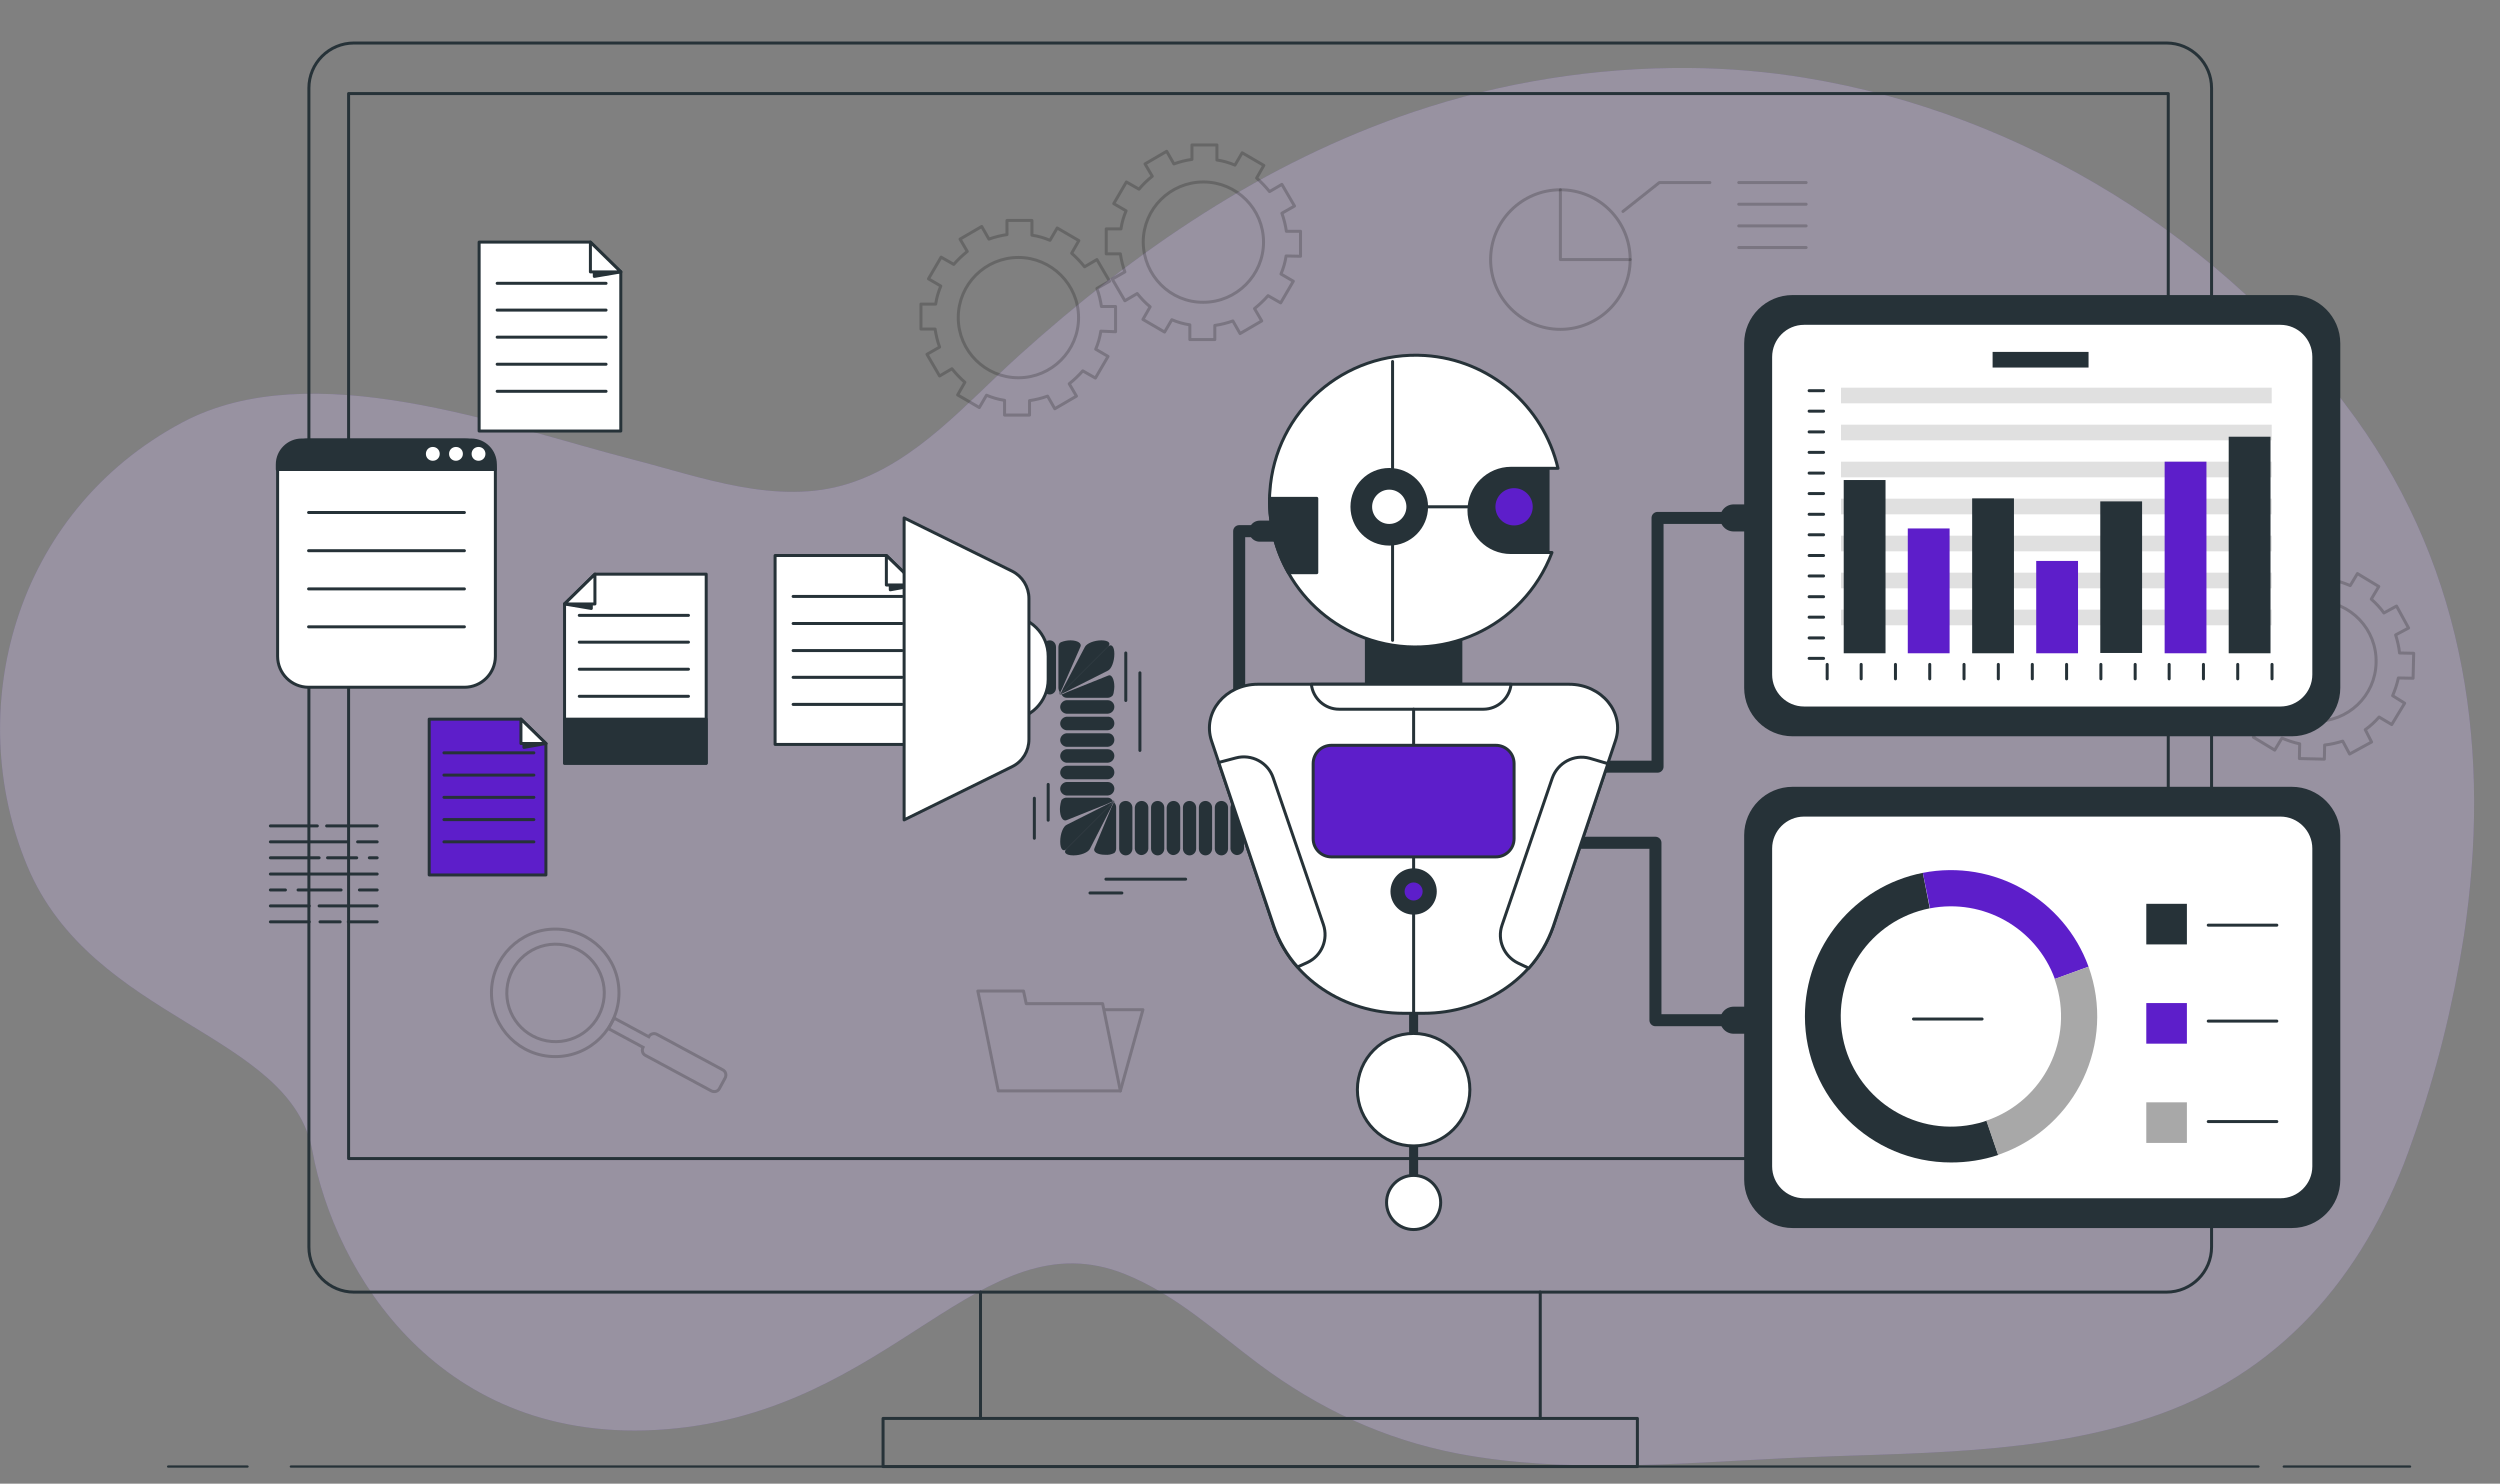 <?xml version="1.0" encoding="utf-8"?>
<!-- Generator: Adobe Illustrator 23.0.0, SVG Export Plug-In . SVG Version: 6.00 Build 0)  -->
<svg version="1.1" id="Layer_1" xmlns="http://www.w3.org/2000/svg" xmlns:xlink="http://www.w3.org/1999/xlink" x="0px" y="0px"
	 width="831.2px" height="493.3px" viewBox="0 0 831.2 493.3" style="enable-background:new 0 0 831.2 493.3;" xml:space="preserve"
	>
<rect x="0" y="0" width="831.2" height="493.3" fill="#808080" stroke="none"/>
<style type="text/css">
	.st0{opacity:0.3;}
	.st1{fill:#5D1ECA;}
	.st2{opacity:0.7;fill:#FFFFFF;enable-background:new    ;}
	.st3{fill:none;stroke:#263238;stroke-linecap:round;stroke-linejoin:round;}
	.st4{fill:#FFFFFF;stroke:#263238;stroke-linecap:round;stroke-linejoin:round;}
	.st5{fill:#263238;stroke:#263238;stroke-linecap:round;stroke-linejoin:round;}
	.st6{fill:#5D1ECA;stroke:#263238;stroke-linecap:round;stroke-linejoin:round;}
	.st7{fill:#FFFFFF;}
	.st8{opacity:0.2;fill:none;stroke:#000000;stroke-linecap:round;stroke-linejoin:round;enable-background:new    ;}
	.st9{opacity:0.2;}
	.st10{fill:none;stroke:#000000;stroke-linecap:round;stroke-linejoin:round;}
	.st11{fill:none;stroke:#000000;stroke-miterlimit:10;}
	.st12{fill:#263238;}
	.st13{fill:none;stroke:#263238;stroke-width:9;stroke-linecap:round;stroke-linejoin:round;}
	.st14{fill:none;stroke:#263238;stroke-width:4;stroke-linecap:round;stroke-linejoin:round;}
	.st15{fill:none;stroke:#263238;stroke-width:7;stroke-linecap:round;stroke-linejoin:round;}
	.st16{fill:none;stroke:#263238;stroke-width:3;stroke-linecap:round;stroke-linejoin:round;}
	.st17{fill:#E0E0E0;}
	.st18{fill:#A8A8A8;}
	.st19{fill:none;stroke:#263238;stroke-width:0.75;stroke-linecap:round;stroke-miterlimit:10;}
</style>
<g id="freepik--background-simple--inject-97" class="st0">
	<path class="st1" d="M819.2,311.1c9-59.9,1.2-120.5-36.2-172.3C740.2,79.6,672.4,37.7,600.3,25.9c-12.8-2.1-25.8-3.2-38.9-3.3
		c-31.1-0.2-62,4.7-91.4,14.6c-49.8,16.8-92.5,46.1-131.2,81c-17.2,15.5-33.9,35.4-56.7,42.6c-23.6,7.5-49-2.2-72-8.1
		c-43.1-11.1-106.4-35.1-149.4-12.3c-56.4,30-73.2,96-51.6,147.6s87.6,55.2,94.8,94.8c7.2,39.6,42,98.4,117.6,92.4
		S326,404.4,374,423.6c16.9,6.8,30.2,19.2,44.5,29.9c20,14.9,41.7,25.1,66.3,29.8c35.2,6.7,73.7,3.2,109.2,1.5
		c40.8-2,84.7-0.5,124.3-14.7c42.5-15.3,69.4-48.9,83.8-91C810,356.9,815.6,334.2,819.2,311.1z"/>
	<path class="st2" d="M819.2,311.1c9-59.9,1.2-120.5-36.2-172.3C740.2,79.6,672.4,37.7,600.3,25.9c-12.8-2.1-25.8-3.2-38.9-3.3
		c-31.1-0.2-62,4.7-91.4,14.6c-49.8,16.8-92.5,46.1-131.2,81c-17.2,15.5-33.9,35.4-56.7,42.6c-23.6,7.5-49-2.2-72-8.1
		c-43.1-11.1-106.4-35.1-149.4-12.3c-56.4,30-73.2,96-51.6,147.6s87.6,55.2,94.8,94.8c7.2,39.6,42,98.4,117.6,92.4
		S326,404.4,374,423.6c16.9,6.8,30.2,19.2,44.5,29.9c20,14.9,41.7,25.1,66.3,29.8c35.2,6.7,73.7,3.2,109.2,1.5
		c40.8-2,84.7-0.5,124.3-14.7c42.5-15.3,69.4-48.9,83.8-91C810,356.9,815.6,334.2,819.2,311.1z"/>
</g>
<g id="freepik--Device--inject-97">
	<path class="st3" d="M512,429.6h208.3c8.3,0,15-6.7,15-15V29.3c0-8.3-6.7-15-15-15l0,0H117.7c-8.3,0-15,6.7-15,15l0,0v385.3
		c0,8.3,6.7,15,15,15H326"/>
	<rect x="115.9" y="31.1" class="st3" width="605" height="354.1"/>
	<rect x="326" y="429.6" class="st3" width="186.1" height="42"/>
	<polyline class="st3" points="512,471.6 544.4,471.6 544.4,487.6 293.6,487.6 293.6,471.6 326,471.6 	"/>
</g>
<g id="freepik--Data--inject-97">
	<polygon class="st4" points="206.4,143.3 159.3,143.3 159.3,80.5 196.3,80.5 206.4,90.4 	"/>
	<polygon class="st5" points="197.6,89.4 197.6,91.9 206.4,90.4 	"/>
	<polygon class="st4" points="196.3,80.5 196.3,90.4 206.4,90.4 	"/>
	<line class="st3" x1="165.3" y1="94.2" x2="201.5" y2="94.2"/>
	<line class="st3" x1="165.3" y1="103.1" x2="201.5" y2="103.1"/>
	<line class="st3" x1="165.3" y1="112.1" x2="201.5" y2="112.1"/>
	<line class="st3" x1="165.3" y1="121.1" x2="201.5" y2="121.1"/>
	<line class="st3" x1="165.3" y1="130.1" x2="201.5" y2="130.1"/>
	<polygon class="st6" points="181.5,290.9 142.7,290.9 142.7,239.1 173.2,239.1 181.5,247.2 	"/>
	<polygon class="st5" points="174.2,246.4 174.2,248.5 181.5,247.2 	"/>
	<polygon class="st4" points="173.2,239.1 173.2,247.2 181.5,247.2 	"/>
	<line class="st3" x1="147.6" y1="250.3" x2="177.5" y2="250.3"/>
	<line class="st3" x1="147.6" y1="257.7" x2="177.5" y2="257.7"/>
	<line class="st3" x1="147.6" y1="265.1" x2="177.5" y2="265.1"/>
	<line class="st3" x1="147.6" y1="272.5" x2="177.5" y2="272.5"/>
	<line class="st3" x1="147.6" y1="279.9" x2="177.5" y2="279.9"/>
	<polygon class="st4" points="304.8,247.5 257.7,247.5 257.7,184.7 294.7,184.7 304.8,194.5 	"/>
	<polygon class="st5" points="296,193.5 296,196.1 304.8,194.5 	"/>
	<polygon class="st4" points="294.7,184.7 294.7,194.5 304.8,194.5 	"/>
	<line class="st3" x1="263.7" y1="198.3" x2="299.9" y2="198.3"/>
	<line class="st3" x1="263.7" y1="207.3" x2="299.9" y2="207.3"/>
	<line class="st3" x1="263.7" y1="216.3" x2="299.9" y2="216.3"/>
	<line class="st3" x1="263.7" y1="225.2" x2="299.9" y2="225.2"/>
	<line class="st3" x1="263.7" y1="234.2" x2="299.9" y2="234.2"/>
	<path class="st4" d="M102.6,146.3h51.8c5.7,0,10.3,4.6,10.3,10.3v61.6c0,5.7-4.6,10.3-10.3,10.3h-51.8c-5.7,0-10.3-4.6-10.3-10.3
		v-61.6C92.2,150.9,96.9,146.3,102.6,146.3z"/>
	<path class="st5" d="M156.7,146.3h-56.4c-4.4,0-8.1,3.6-8.1,8.1l0,0v1.7h72.5v-1.7C164.7,149.9,161.1,146.3,156.7,146.3z"/>
	<line class="st3" x1="102.6" y1="170.4" x2="154.4" y2="170.4"/>
	<line class="st3" x1="102.6" y1="183.1" x2="154.4" y2="183.1"/>
	<line class="st3" x1="102.6" y1="195.8" x2="154.4" y2="195.8"/>
	<line class="st3" x1="102.6" y1="208.4" x2="154.4" y2="208.4"/>
	<path class="st7" d="M146.2,150.9c0-1.3-1-2.3-2.3-2.3s-2.3,1-2.3,2.3c0,1.3,1,2.3,2.3,2.3l0,0
		C145.2,153.2,146.2,152.2,146.2,150.9z"/>
	<path class="st7" d="M153.9,150.9c0-1.3-1-2.3-2.3-2.3s-2.3,1-2.3,2.3c0,1.3,1,2.3,2.3,2.3l0,0
		C152.8,153.2,153.9,152.2,153.9,150.9z"/>
	<path class="st7" d="M161.4,150.9c0-1.3-1-2.3-2.3-2.3c-1.3,0-2.3,1-2.3,2.3c0,1.3,1,2.3,2.3,2.3c0,0,0,0,0,0
		C160.4,153.2,161.4,152.2,161.4,150.9C161.4,150.9,161.4,150.9,161.4,150.9z"/>
	<circle class="st7" cx="119.6" cy="203.5" r="1.6"/>
	<circle class="st7" cx="124.8" cy="203.5" r="1.6"/>
	<path class="st7" d="M131.7,203.5c0-0.9-0.7-1.6-1.6-1.6s-1.6,0.7-1.6,1.6c0,0.9,0.7,1.6,1.6,1.6S131.7,204.4,131.7,203.5
		L131.7,203.5z"/>
	<line class="st3" x1="108.6" y1="274.6" x2="125.4" y2="274.6"/>
	<line class="st3" x1="89.9" y1="274.6" x2="105.5" y2="274.6"/>
	<line class="st3" x1="118.9" y1="279.9" x2="125.4" y2="279.9"/>
	<line class="st3" x1="89.9" y1="279.9" x2="115.8" y2="279.9"/>
	<line class="st3" x1="122.8" y1="285.2" x2="125.4" y2="285.2"/>
	<line class="st3" x1="108.9" y1="285.2" x2="118.6" y2="285.2"/>
	<line class="st3" x1="89.9" y1="285.2" x2="106.1" y2="285.2"/>
	<line class="st3" x1="89.9" y1="290.6" x2="125.4" y2="290.6"/>
	<line class="st3" x1="119.5" y1="295.9" x2="125.4" y2="295.9"/>
	<line class="st3" x1="99.1" y1="295.9" x2="113.4" y2="295.9"/>
	<line class="st3" x1="89.9" y1="295.9" x2="94.9" y2="295.9"/>
	<line class="st3" x1="106.1" y1="301.2" x2="125.4" y2="301.2"/>
	<line class="st3" x1="89.9" y1="301.2" x2="102.8" y2="301.2"/>
	<line class="st3" x1="115.8" y1="306.5" x2="125.4" y2="306.5"/>
	<line class="st3" x1="106.4" y1="306.5" x2="113.1" y2="306.5"/>
	<line class="st3" x1="89.9" y1="306.5" x2="102.8" y2="306.5"/>
	<polygon class="st4" points="187.7,200.8 187.7,253.7 234.8,253.7 234.8,190.9 197.8,190.9 	"/>
	<polygon class="st5" points="196.6,199.7 196.6,202.3 187.7,200.8 	"/>
	<polygon class="st4" points="197.8,190.9 197.8,200.8 187.7,200.8 	"/>
	<line class="st3" x1="228.9" y1="204.6" x2="192.6" y2="204.6"/>
	<line class="st3" x1="228.9" y1="213.5" x2="192.6" y2="213.5"/>
	<line class="st3" x1="228.9" y1="222.5" x2="192.6" y2="222.5"/>
	<line class="st3" x1="228.9" y1="231.5" x2="192.6" y2="231.5"/>
	<rect x="187.7" y="239.1" class="st5" width="47.1" height="14.7"/>
</g>
<g id="freepik--Graphics--inject-97">
	<path class="st8" d="M775.5,187.7l-8.3-0.2l-0.1,4.7c-2,0.2-4.1,0.7-6,1.3l-2.4-4.3l-7.3,4l2.3,4.2c-1.7,1.2-3.2,2.6-4.6,4.2
		l-4.2-2.5l-4.3,7.1l4,2.5c-0.8,1.9-1.5,3.9-1.9,5.9l-4.9-0.1l-0.2,8.3l4.7,0.1c0.2,2.1,0.7,4.1,1.3,6.1l-4.3,2.3l4,7.3l4.2-2.3
		c1.2,1.7,2.6,3.2,4.2,4.6l-2.5,4.2l7.1,4.3l2.4-4c1.9,0.8,3.9,1.5,5.9,1.9l-0.1,4.9l8.3,0.2l0.1-4.7c2-0.2,4.1-0.7,6-1.3l2.3,4.3
		l7.3-4l-2.1-4.1c1.7-1.2,3.2-2.6,4.6-4.2l4.2,2.5l4.3-7.1l-4-2.5c0.8-1.9,1.5-3.9,1.9-5.9l4.9,0.1l0.2-8.3l-4.7-0.1
		c-0.2-2-0.7-4.1-1.3-6l4.3-2.3l-4-7.3l-4.2,2.3c-1.2-1.7-2.6-3.2-4.2-4.6l2.5-4.2l-7.1-4.3l-2.4,4c-1.9-0.8-3.9-1.5-5.9-1.9
		L775.5,187.7z M769.5,239.8c-11.1-0.3-19.8-9.5-19.5-20.5c0.3-11.1,9.5-19.8,20.5-19.5c11.1,0.3,19.8,9.5,19.5,20.5c0,0,0,0,0,0
		C789.8,231.4,780.6,240.1,769.5,239.8z"/>
	<path class="st8" d="M370.9,110.3v-8.4h-4.7c-0.3-2-0.8-4.1-1.5-6l4.2-2.4l-4.2-7.2l-4.1,2.4c-1.3-1.6-2.7-3.1-4.3-4.5l2.4-4.2
		l-7.2-4.2l-2.4,4.1c-1.9-0.8-3.9-1.4-6-1.7v-4.9h-8.3V78c-2,0.3-4.1,0.8-6,1.5l-2.4-4.2l-7.2,4.2l2.4,4.1c-1.6,1.3-3.1,2.7-4.5,4.3
		l-4.2-2.4l-4.2,7.2l4.1,2.4c-0.8,1.9-1.4,3.9-1.7,6h-4.9v8.3h4.7c0.3,2,0.8,4.1,1.5,6l-4.2,2.4l4.2,7.2l4.1-2.4
		c1.3,1.6,2.7,3.1,4.3,4.5l-2.4,4.2l7.2,4.2l2.4-4.1c1.9,0.8,3.9,1.4,6,1.7v4.9h8.3v-4.8c2-0.3,4.1-0.8,6-1.5l2.4,4.2l7.2-4.2
		l-2.4-4.1c1.6-1.3,3.1-2.7,4.5-4.3l4.2,2.4l4.2-7.2l-4.1-2.4c0.8-1.9,1.4-3.9,1.7-6L370.9,110.3z M318.6,105.6c0-11.1,9-20,20-20
		s20,9,20,20c0,11.1-9,20-20,20c0,0,0,0,0,0C327.6,125.6,318.6,116.7,318.6,105.6C318.6,105.6,318.6,105.6,318.6,105.6L318.6,105.6z
		"/>
	<path class="st8" d="M432.4,85.2v-8.3h-4.7c-0.3-2-0.8-4.1-1.5-6l4.2-2.4l-4.2-7.2l-4.1,2.4c-1.3-1.6-2.7-3.1-4.3-4.5l2.4-4.2
		l-7.2-4.2l-2.4,4.1c-1.9-0.8-3.9-1.4-6-1.7v-5h-8.3V53c-2.1,0.3-4.1,0.8-6,1.5l-2.4-4.2l-7.2,4.2l2.4,4.1c-1.6,1.3-3.1,2.7-4.4,4.3
		l-4.2-2.4l-4.2,7.2l4.1,2.4c-0.8,1.9-1.4,3.9-1.7,6h-4.9v8.3h4.7c0.3,2,0.8,4.1,1.5,6l-4.2,2.4l4.2,7.2l4.1-2.4
		c1.3,1.6,2.7,3.1,4.3,4.4l-2.4,4.2l7.2,4.2l2.4-4.1c1.9,0.8,3.9,1.4,6,1.7v4.9h8.3v-4.7c2.1-0.3,4.1-0.8,6-1.5l2.4,4.2l7.2-4.2
		l-2.4-4.1c1.6-1.3,3.1-2.7,4.5-4.3l4.2,2.4l4.2-7.2l-4.1-2.4c0.8-1.9,1.4-3.9,1.7-6L432.4,85.2z M380.1,80.5c0-11.1,9-20,20-20
		c11.1,0,20,9,20,20s-9,20-20,20l0,0C389.1,100.6,380.2,91.6,380.1,80.5C380.1,80.5,380.1,80.5,380.1,80.5z"/>
	<g class="st9">
		<circle class="st10" cx="184.6" cy="330.1" r="21.2"/>
		
			<ellipse transform="matrix(0.185 -0.983 0.983 0.185 -173.93 450.519)" class="st10" cx="184.6" cy="330.1" rx="16.2" ry="16.2"/>
		<path class="st11" d="M215.7,344.7l-11.5-6.2l-1.9,3.5l11.5,6.2l0,0c-0.5,1-0.2,2.2,0.8,2.7l21.9,11.8c1,0.5,2.2,0.2,2.7-0.8
			l1.9-3.5c0.5-1,0.2-2.2-0.8-2.7l-21.9-11.8C217.5,343.4,216.2,343.7,215.7,344.7z"/>
	</g>
	<path class="st8" d="M542,86.3c0,12.8-10.4,23.2-23.2,23.2c-12.8,0-23.2-10.4-23.2-23.2s10.4-23.2,23.2-23.2c0,0,0,0,0,0"/>
	<path class="st8" d="M542,86.3h-23.2V63.1C531.7,63.1,542,73.5,542,86.3z"/>
	<polyline class="st8" points="539.6,70.3 551.7,60.7 568.5,60.7 	"/>
	<line class="st8" x1="578.1" y1="60.7" x2="600.5" y2="60.7"/>
	<line class="st8" x1="578.1" y1="67.9" x2="600.5" y2="67.9"/>
	<line class="st8" x1="578.1" y1="75.1" x2="600.5" y2="75.1"/>
	<line class="st8" x1="578.1" y1="82.3" x2="600.5" y2="82.3"/>
	<g class="st9">
		<polygon class="st10" points="341.2,333.7 340.3,329.5 325.1,329.5 326,333.7 326.8,337.5 331.9,362.7 372.5,362.7 366.6,333.7 		
			"/>
		<polyline class="st10" points="372.5,362.7 380,335.7 367.2,335.7 		"/>
	</g>
</g>
<g id="freepik--Bot--inject-97">
	<path class="st12" d="M427.4,266.3c1.2,0,2.2,1,2.2,2.2c0,0,0,0,0,0v13.7c-0.1,1.2-1.2,2.1-2.4,2.1c-1.1-0.1-2-1-2.1-2.1v-13.7
		C425.2,267.2,426.2,266.3,427.4,266.3C427.4,266.3,427.4,266.3,427.4,266.3z"/>
	<path class="st12" d="M422,266.3c1.2,0,2.2,1,2.2,2.2c0,0,0,0,0,0v13.7c-0.1,1.2-1.2,2.1-2.4,2.1c-1.1-0.1-2-1-2.1-2.1v-13.7
		C419.8,267.2,420.8,266.3,422,266.3z"/>
	<path class="st12" d="M416.7,266.3L416.7,266.3c1.2,0,2.2,1,2.2,2.2c0,0,0,0,0,0v13.7c0,1.2-1,2.2-2.2,2.2c0,0,0,0,0,0l0,0
		c-1.2,0-2.2-1-2.2-2.2c0,0,0,0,0,0v-13.7C414.5,267.2,415.5,266.3,416.7,266.3C416.7,266.3,416.7,266.3,416.7,266.3z"/>
	<path class="st12" d="M411.4,266.3c1.2,0,2.2,1,2.2,2.2c0,0,0,0,0,0v13.7c-0.1,1.2-1.2,2.1-2.4,2.1c-1.1-0.1-2-1-2.1-2.1v-13.7
		C409.2,267.2,410.2,266.3,411.4,266.3z"/>
	<path class="st12" d="M406.1,266.3c1.2,0,2.2,1,2.2,2.2c0,0,0,0,0,0v13.7c0,1.2-1,2.2-2.2,2.2c-1.2,0-2.2-1-2.2-2.2v-13.7
		C403.9,267.2,404.9,266.3,406.1,266.3C406.1,266.3,406.1,266.3,406.1,266.3z"/>
	<path class="st12" d="M400.8,266.3L400.8,266.3c1.2,0,2.2,1,2.2,2.2c0,0,0,0,0,0v13.7c0,1.2-1,2.2-2.2,2.2c0,0,0,0,0,0l0,0
		c-1.2,0-2.2-1-2.2-2.2v-13.7C398.6,267.2,399.6,266.3,400.8,266.3z"/>
	<path class="st12" d="M395.5,266.3c1.2,0,2.2,1,2.2,2.2c0,0,0,0,0,0v13.7c0,1.2-1,2.2-2.2,2.2c-1.2,0-2.2-1-2.2-2.2v-13.7
		C393.3,267.2,394.3,266.3,395.5,266.3C395.5,266.3,395.5,266.3,395.5,266.3z"/>
	<path class="st12" d="M390.2,266.3c1.2,0,2.2,1,2.2,2.2v13.7c-0.1,1.2-1.2,2.1-2.4,2.1c-1.1-0.1-2-1-2.1-2.1v-13.7
		C388,267.2,389,266.3,390.2,266.3C390.2,266.3,390.2,266.3,390.2,266.3z"/>
	<path class="st12" d="M384.9,266.3c1.2,0,2.2,1,2.2,2.2c0,0,0,0,0,0v13.7c0,1.2-1,2.2-2.2,2.2c-1.2,0-2.2-1-2.2-2.2v-13.7
		C382.7,267.2,383.7,266.3,384.9,266.3C384.9,266.3,384.9,266.3,384.9,266.3z"/>
	<path class="st12" d="M379.6,266.3c1.2,0,2.2,1,2.2,2.2v13.7c-0.1,1.2-1.2,2.1-2.4,2.1c-1.1-0.1-2-1-2.1-2.1v-13.7
		C377.4,267.2,378.4,266.3,379.6,266.3C379.6,266.3,379.6,266.3,379.6,266.3z"/>
	<path class="st12" d="M374.3,266.3c1.2,0,2.2,1,2.2,2.2c0,0,0,0,0,0v13.7c0,1.2-1,2.2-2.2,2.2c-1.2,0-2.2-1-2.2-2.2v-13.7
		C372,267.2,373,266.3,374.3,266.3C374.2,266.3,374.2,266.3,374.3,266.3z"/>
	<path class="st12" d="M370.5,266.3c-0.1,0.2-0.1,0.4,0,0.6c0.4,0.4,0.6,1,0.6,1.5v13.7c0,0.6-0.2,1.1-0.6,1.5c-1,0.5-2,0.7-3.1,0.6
		c-2.5,0-4.1-1-3.5-2.2l5.7-13.7C369.9,267.8,370.2,267,370.5,266.3z"/>
	<path class="st12" d="M370.5,266.3c-0.4,0.7-0.8,1.4-1.1,2.2l-7,13.7c-0.6,1.2-3,2.2-5.5,2.2s-3.5-1-2.3-2.2l13.7-13.7l1.6-1.5
		C370.3,266.5,370.5,266.3,370.5,266.3z"/>
	<path class="st12" d="M370.5,266.3c-0.2,0.2-0.4,0.4-0.6,0.6l-1.5,1.6l-13.7,13.7c-1.2,1.2-2.2,0.2-2.2-2.4s1-5.1,2.2-5.6l13.7-6.9
		C369,267,369.8,266.7,370.5,266.3z"/>
	<path class="st12" d="M370.5,266.3c-0.7,0.2-1.5,0.5-2.2,0.9l-13.7,5.5c-1.2,0.5-2.2-1.1-2.2-3.7c0-0.6,0.1-1.2,0.2-1.8
		c0.1-0.3,0.1-0.5,0.2-0.8c0-0.1,0.1-0.2,0.1-0.3l0.1-0.2c0.4-0.4,1-0.7,1.5-0.7h13.7c0.6,0,1.1,0.2,1.5,0.7l0.1,0.2
		c0,0.1,0.1,0.1,0.1,0.1L370.5,266.3L370.5,266.3z"/>
	<path class="st12" d="M370.5,262.2c0,1.2-0.9,2.2-2.2,2.3c0,0,0,0,0,0h-13.7c-1.2-0.1-2.2-1.2-2.1-2.4c0.1-1.1,1-2,2.1-2.1h13.7
		C369.5,260,370.5,261,370.5,262.2C370.5,262.2,370.5,262.2,370.5,262.2z"/>
	<path class="st12" d="M370.5,256.8c0,1.2-0.9,2.2-2.2,2.3c0,0,0,0,0,0h-13.7c-1.2-0.1-2.2-1.2-2.1-2.4c0.1-1.1,1-2,2.1-2.1h13.7
		C369.5,254.5,370.5,255.5,370.5,256.8C370.5,256.8,370.5,256.8,370.5,256.8z"/>
	<path class="st12" d="M370.5,251.3c0,1.2-0.9,2.2-2.2,2.3c0,0,0,0,0,0h-13.7c-1.2-0.1-2.2-1.2-2.1-2.4c0.1-1.1,1-2,2.1-2.1h13.7
		C369.5,249.1,370.5,250.1,370.5,251.3C370.5,251.3,370.5,251.3,370.5,251.3z"/>
	<path class="st12" d="M370.5,246c0,1.2-0.9,2.2-2.2,2.3c0,0,0,0,0,0h-13.7c-1.2-0.1-2.2-1.2-2.1-2.4c0.1-1.1,1-2,2.1-2.1h13.7
		C369.5,243.7,370.5,244.7,370.5,246C370.5,246,370.5,246,370.5,246z"/>
	<path class="st12" d="M370.5,240.5c0,1.2-0.9,2.2-2.2,2.3c0,0,0,0,0,0h-13.7c-1.2-0.1-2.2-1.2-2.1-2.4c0.1-1.1,1-2,2.1-2.1h13.7
		C369.5,238.2,370.5,239.2,370.5,240.5C370.5,240.5,370.5,240.5,370.5,240.5z"/>
	<path class="st12" d="M370.5,235c0,1.2-0.9,2.2-2.2,2.3c0,0,0,0,0,0h-13.7c-1.2-0.1-2.2-1.2-2.1-2.4c0.1-1.1,1-2,2.1-2.1h13.7
		C369.5,232.8,370.5,233.8,370.5,235C370.5,235,370.5,235,370.5,235z"/>
	<path class="st12" d="M370.5,228.3L370.5,228.3c0,0.6-0.1,1.2-0.2,1.8c0,0.3-0.1,0.5-0.2,0.8c0,0.1-0.1,0.2-0.1,0.2
		c0,0.1-0.1,0.1-0.1,0.2c-0.4,0.4-1,0.7-1.5,0.7h-13.7c-0.6,0-1.1-0.2-1.5-0.7l-0.1-0.2c0-0.1-0.1-0.1-0.1-0.1h-0.4
		c0.7-0.2,1.5-0.5,2.2-0.9l13.7-5.5C369.5,224.1,370.5,225.7,370.5,228.3z"/>
	<path class="st12" d="M370.5,217.4L370.5,217.4c0,2.6-1,5.1-2.2,5.6l-13.7,6.9c-0.7,0.3-1.5,0.7-2.2,1.1c0,0,0.2-0.2,0.6-0.6
		l1.5-1.6l13.7-13.7C369.5,213.8,370.5,214.9,370.5,217.4z"/>
	<path class="st12" d="M366.2,212.9c2.4,0,3.4,1,2.1,2.2l-13.7,13.7l-1.6,1.6c-0.2,0.2-0.4,0.4-0.6,0.6c0.4-0.7,0.8-1.4,1.1-2.2
		l7.2-13.7C361.3,213.9,363.8,212.9,366.2,212.9z"/>
	<path class="st12" d="M355.9,212.9c2.4,0,3.9,1,3.3,2.2l-6,13.7c-0.4,0.7-0.7,1.4-0.9,2.2c0-0.2,0-0.4,0-0.6V230
		c-0.1-0.1-0.1-0.2-0.2-0.4c-0.1-0.3-0.2-0.6-0.2-0.8v-13.7c0-0.3,0.1-0.6,0.2-0.9c0.1-0.1,0.1-0.2,0.2-0.4c0.2-0.1,0.3-0.2,0.5-0.3
		C353.8,213.1,354.9,212.9,355.9,212.9z"/>
	<path class="st12" d="M349,212.9c1.2,0,2.1,1,2.1,2.2v13.7c0,1.2-1,2.1-2.1,2.1c-1.2,0-2.1-1-2.1-2.1c0,0,0,0,0,0v-13.7
		C346.9,213.9,347.8,212.9,349,212.9z"/>
	<path class="st12" d="M343.9,212.9c1.2,0,2.1,1,2.1,2.2v13.7c0,1.2-1,2.1-2.1,2.1c-1.2,0-2.1-1-2.1-2.1c0,0,0,0,0,0v-13.7
		C341.7,213.9,342.7,212.9,343.9,212.9C343.9,212.9,343.9,212.9,343.9,212.9z"/>
	<path class="st12" d="M338.8,212.9L338.8,212.9c1.2,0,2.1,1,2.1,2.2v13.7c0,1.2-0.9,2.2-2.1,2.2c0,0,0,0,0,0l0,0
		c-1.2,0-2.1-1-2.1-2.1c0,0,0,0,0,0v-13.7C336.6,213.9,337.6,212.9,338.8,212.9C338.8,212.9,338.8,212.9,338.8,212.9z"/>
	<path class="st4" d="M335.1,239.3L335.1,239.3v-34.5l0,0c7.4,0,13.4,6,13.4,13.4v0v7.7C348.5,233.3,342.5,239.3,335.1,239.3
		L335.1,239.3z"/>
	<path class="st4" d="M300.6,272.6l35.9-17.7c3.5-1.7,5.6-5.2,5.6-9.1V199c0-3.9-2.2-7.4-5.6-9.1l-35.9-17.7V272.6z"/>
	<line class="st3" x1="367.7" y1="292.3" x2="394.2" y2="292.3"/>
	<line class="st3" x1="362.4" y1="296.9" x2="373" y2="296.9"/>
	<line class="st3" x1="379" y1="223.7" x2="379" y2="249.5"/>
	<line class="st3" x1="374.3" y1="232.9" x2="374.3" y2="217.1"/>
	<line class="st3" x1="343.9" y1="265.4" x2="343.9" y2="278.7"/>
	<line class="st3" x1="348.5" y1="260.8" x2="348.5" y2="272.7"/>
	<line class="st13" x1="576.4" y1="172.2" x2="583.3" y2="172.2"/>
	<polyline class="st14" points="523.6,254.9 551.1,254.9 551.1,172.2 576.4,172.2 	"/>
	<line class="st13" x1="576.4" y1="339.2" x2="584.9" y2="339.2"/>
	<polyline class="st14" points="518.2,280.2 550.4,280.2 550.4,339.2 576.4,339.2 	"/>
	<polyline class="st14" points="418.8,176.6 412,176.6 412,238.9 	"/>
	<line class="st15" x1="424.2" y1="176.6" x2="418.8" y2="176.6"/>
	<rect x="454.3" y="200" class="st5" width="31.4" height="33.7"/>
	<rect x="483.8" y="153.4" class="st5" width="30.9" height="30.3"/>
	<path class="st4" d="M502.3,183.7H516c-9.5,25.1-37.4,37.7-62.5,28.3c-10.6-4-19.5-11.6-25.1-21.5c-4.3-7.5-6.4-16.1-6.3-24.7
		c0-0.8,0-1.5,0.1-2.3c1.7-26.8,24.8-47,51.6-45.3c21.4,1.4,39.3,16.6,44.2,37.5h-15.6c-7.7,0-14,6.3-14,14S494.6,183.7,502.3,183.7
		L502.3,183.7L502.3,183.7z"/>
	<line class="st3" x1="474.3" y1="168.5" x2="488.3" y2="168.5"/>
	<line class="st3" x1="463" y1="120.2" x2="463" y2="212.9"/>
	<circle class="st5" cx="461.9" cy="168.5" r="12.4"/>
	<path class="st4" d="M468.1,168.5c0-3.4-2.8-6.2-6.2-6.2s-6.2,2.8-6.2,6.2s2.8,6.2,6.2,6.2c0,0,0,0,0,0
		C465.3,174.7,468.1,171.9,468.1,168.5C468.1,168.5,468.1,168.5,468.1,168.5z"/>
	<circle class="st1" cx="503.4" cy="168.5" r="6.2"/>
	<path class="st5" d="M437.8,165.7v24.7h-9.4c-4.3-7.5-6.4-16.1-6.3-24.7H437.8z"/>
	<line class="st16" x1="470" y1="330.6" x2="470" y2="403.5"/>
	<circle class="st4" cx="470" cy="362.3" r="18.7"/>
	<circle class="st4" cx="470" cy="399.8" r="9"/>
	<path class="st4" d="M537.1,246.3L516.4,308c-5.8,17.2-23.3,28.9-43.1,28.9h-6.7c-19.8,0-37.3-11.7-43.1-28.9l-20.7-61.7
		c-3.1-9.4,4.6-18.8,15.4-18.8h103.5C532.5,227.5,540.3,236.9,537.1,246.3z"/>
	<path class="st4" d="M528.5,252.1c-5.2-1.4-10.6,1.5-12.4,6.6l-16.7,48.9c-1.7,4.9,0.6,10.3,5.3,12.6l3.6,1.7
		c3.6-4,6.3-8.7,8.1-13.8l18.2-54.2L528.5,252.1z"/>
	<path class="st4" d="M423.3,258.6c-1.7-5.1-7.2-8-12.4-6.6l-5.7,1.5l18.3,54.4c1.7,5,4.4,9.7,7.9,13.6l3.3-1.5
		c4.7-2.2,7-7.6,5.3-12.6L423.3,258.6z"/>
	<path class="st4" d="M502.4,227.5c-0.5,4.7-4.5,8.3-9.2,8.3h-48c-4.7,0-8.7-3.6-9.2-8.3H502.4z"/>
	<line class="st3" x1="470" y1="336.6" x2="470" y2="235.8"/>
	<path class="st6" d="M442.7,247.8h54.6c3.4,0,6.1,2.7,6.1,6.1v24.9c0,3.4-2.7,6.1-6.1,6.1h-54.6c-3.4,0-6.1-2.7-6.1-6.1v-24.9
		C436.6,250.5,439.3,247.8,442.7,247.8z"/>
	<circle class="st5" cx="470" cy="296.4" r="7.2"/>
	<circle class="st1" cx="470" cy="296.4" r="3"/>
</g>
<g id="freepik--Charts--inject-97">
	<path class="st5" d="M596,98.6h166c8.6,0,15.6,7,15.6,15.6v114.5c0,8.6-7,15.6-15.6,15.6H596c-8.6,0-15.6-7-15.6-15.6V114.2
		C580.4,105.6,587.4,98.6,596,98.6z"/>
	<path class="st4" d="M599.8,107.5h158.4c6.1,0,11.1,5,11.1,11.1v105.7c0,6.1-5,11.1-11.1,11.1H599.8c-6.1,0-11.1-5-11.1-11.1V118.7
		C588.7,112.5,593.7,107.5,599.8,107.5z"/>
	<rect x="612.1" y="128.9" class="st17" width="143.2" height="5.2"/>
	<rect x="612.1" y="141.2" class="st17" width="143.2" height="5.2"/>
	<rect x="612.1" y="153.5" class="st17" width="143.2" height="5.2"/>
	<rect x="612.1" y="165.8" class="st17" width="143.2" height="5.2"/>
	<rect x="612.1" y="178.1" class="st17" width="143.2" height="5.2"/>
	<rect x="612.1" y="190.4" class="st17" width="143.2" height="5.2"/>
	<rect x="612.1" y="202.7" class="st17" width="143.2" height="5.2"/>
	<rect x="613" y="159.6" class="st12" width="13.9" height="57.6"/>
	<rect x="634.3" y="175.7" class="st1" width="13.9" height="41.5"/>
	<rect x="655.7" y="165.7" class="st12" width="13.9" height="51.5"/>
	<rect x="677" y="186.5" class="st1" width="13.9" height="30.7"/>
	<rect x="698.3" y="166.7" class="st12" width="13.9" height="50.4"/>
	<rect x="719.7" y="153.5" class="st1" width="13.9" height="63.7"/>
	<rect x="741" y="145.2" class="st12" width="13.9" height="72"/>
	<line class="st3" x1="601.5" y1="129.9" x2="606.3" y2="129.9"/>
	<line class="st3" x1="601.5" y1="136.7" x2="606.3" y2="136.7"/>
	<line class="st3" x1="601.5" y1="143.6" x2="606.3" y2="143.6"/>
	<line class="st3" x1="601.5" y1="150.4" x2="606.3" y2="150.4"/>
	<line class="st3" x1="601.5" y1="157.3" x2="606.3" y2="157.3"/>
	<line class="st3" x1="601.5" y1="164.1" x2="606.3" y2="164.1"/>
	<line class="st3" x1="601.5" y1="171" x2="606.3" y2="171"/>
	<line class="st3" x1="601.5" y1="177.8" x2="606.3" y2="177.8"/>
	<line class="st3" x1="601.5" y1="184.7" x2="606.3" y2="184.7"/>
	<line class="st3" x1="601.5" y1="191.5" x2="606.3" y2="191.5"/>
	<line class="st3" x1="601.5" y1="198.4" x2="606.3" y2="198.4"/>
	<line class="st3" x1="601.5" y1="205.2" x2="606.3" y2="205.2"/>
	<line class="st3" x1="601.5" y1="212.1" x2="606.3" y2="212.1"/>
	<line class="st3" x1="601.5" y1="218.9" x2="606.3" y2="218.9"/>
	<line class="st3" x1="755.4" y1="220.9" x2="755.4" y2="225.7"/>
	<line class="st3" x1="744" y1="220.9" x2="744" y2="225.7"/>
	<line class="st3" x1="732.6" y1="220.9" x2="732.6" y2="225.7"/>
	<line class="st3" x1="721.2" y1="220.9" x2="721.2" y2="225.7"/>
	<line class="st3" x1="709.9" y1="220.9" x2="709.9" y2="225.7"/>
	<line class="st3" x1="698.5" y1="220.9" x2="698.5" y2="225.7"/>
	<line class="st3" x1="687.1" y1="220.9" x2="687.1" y2="225.7"/>
	<line class="st3" x1="675.7" y1="220.9" x2="675.7" y2="225.7"/>
	<line class="st3" x1="664.4" y1="220.9" x2="664.4" y2="225.7"/>
	<line class="st3" x1="653" y1="220.9" x2="653" y2="225.7"/>
	<line class="st3" x1="641.6" y1="220.9" x2="641.6" y2="225.7"/>
	<line class="st3" x1="630.2" y1="220.9" x2="630.2" y2="225.7"/>
	<line class="st3" x1="618.8" y1="220.9" x2="618.8" y2="225.7"/>
	<line class="st3" x1="607.5" y1="220.9" x2="607.5" y2="225.7"/>
	<rect x="662.5" y="117" class="st12" width="31.9" height="5.2"/>
	<path class="st5" d="M596,262.1h166c8.6,0,15.6,7,15.6,15.6v114.5c0,8.6-7,15.6-15.6,15.6H596c-8.6,0-15.6-7-15.6-15.6V277.7
		C580.4,269.1,587.4,262.1,596,262.1z"/>
	<path class="st4" d="M599.8,271h158.4c6.1,0,11.1,5,11.1,11.1v105.7c0,6.1-5,11.1-11.1,11.1H599.8c-6.1,0-11.1-5-11.1-11.1V282.1
		C588.7,276,593.7,271,599.8,271z"/>
	<path class="st12" d="M648.7,386.5c-26.9,0-48.6-21.8-48.6-48.6c0-23.2,16.4-43.2,39.2-47.7l2.3,11.8c-19.8,3.9-32.8,23.1-28.9,43
		c3.9,19.8,23.1,32.8,43,28.9c1.6-0.3,3.2-0.7,4.8-1.3l3.9,11.4C659.3,385.7,654,386.5,648.7,386.5z"/>
	<path class="st1" d="M683.2,325.5c-6.2-17-23.8-26.9-41.5-23.5l-2.4-11.8c23.6-4.6,46.9,8.7,55.1,31.2L683.2,325.5z"/>
	<path class="st18" d="M664.3,384l-3.9-11.4c19.2-6.5,29.4-27.3,22.9-46.5c-0.1-0.2-0.1-0.4-0.2-0.6l11.3-4.1
		c9.1,25.3-4,53.2-29.3,62.3C664.9,383.8,664.6,383.9,664.3,384z"/>
	<rect x="713.6" y="300.5" class="st12" width="13.5" height="13.5"/>
	<rect x="713.6" y="333.5" class="st1" width="13.5" height="13.5"/>
	<rect x="713.6" y="366.5" class="st18" width="13.5" height="13.5"/>
	<line class="st3" x1="734.2" y1="307.6" x2="757" y2="307.6"/>
	<line class="st3" x1="734.2" y1="339.5" x2="757" y2="339.5"/>
	<line class="st3" x1="636.2" y1="338.8" x2="659" y2="338.8"/>
	<line class="st3" x1="734.2" y1="372.9" x2="757" y2="372.9"/>
</g>
<g id="freepik--Floor--inject-97">
	<line class="st19" x1="82.3" y1="487.6" x2="55.9" y2="487.6"/>
	<line class="st19" x1="750.9" y1="487.6" x2="96.7" y2="487.6"/>
	<line class="st19" x1="801.3" y1="487.6" x2="759.3" y2="487.6"/>
</g>
</svg>
